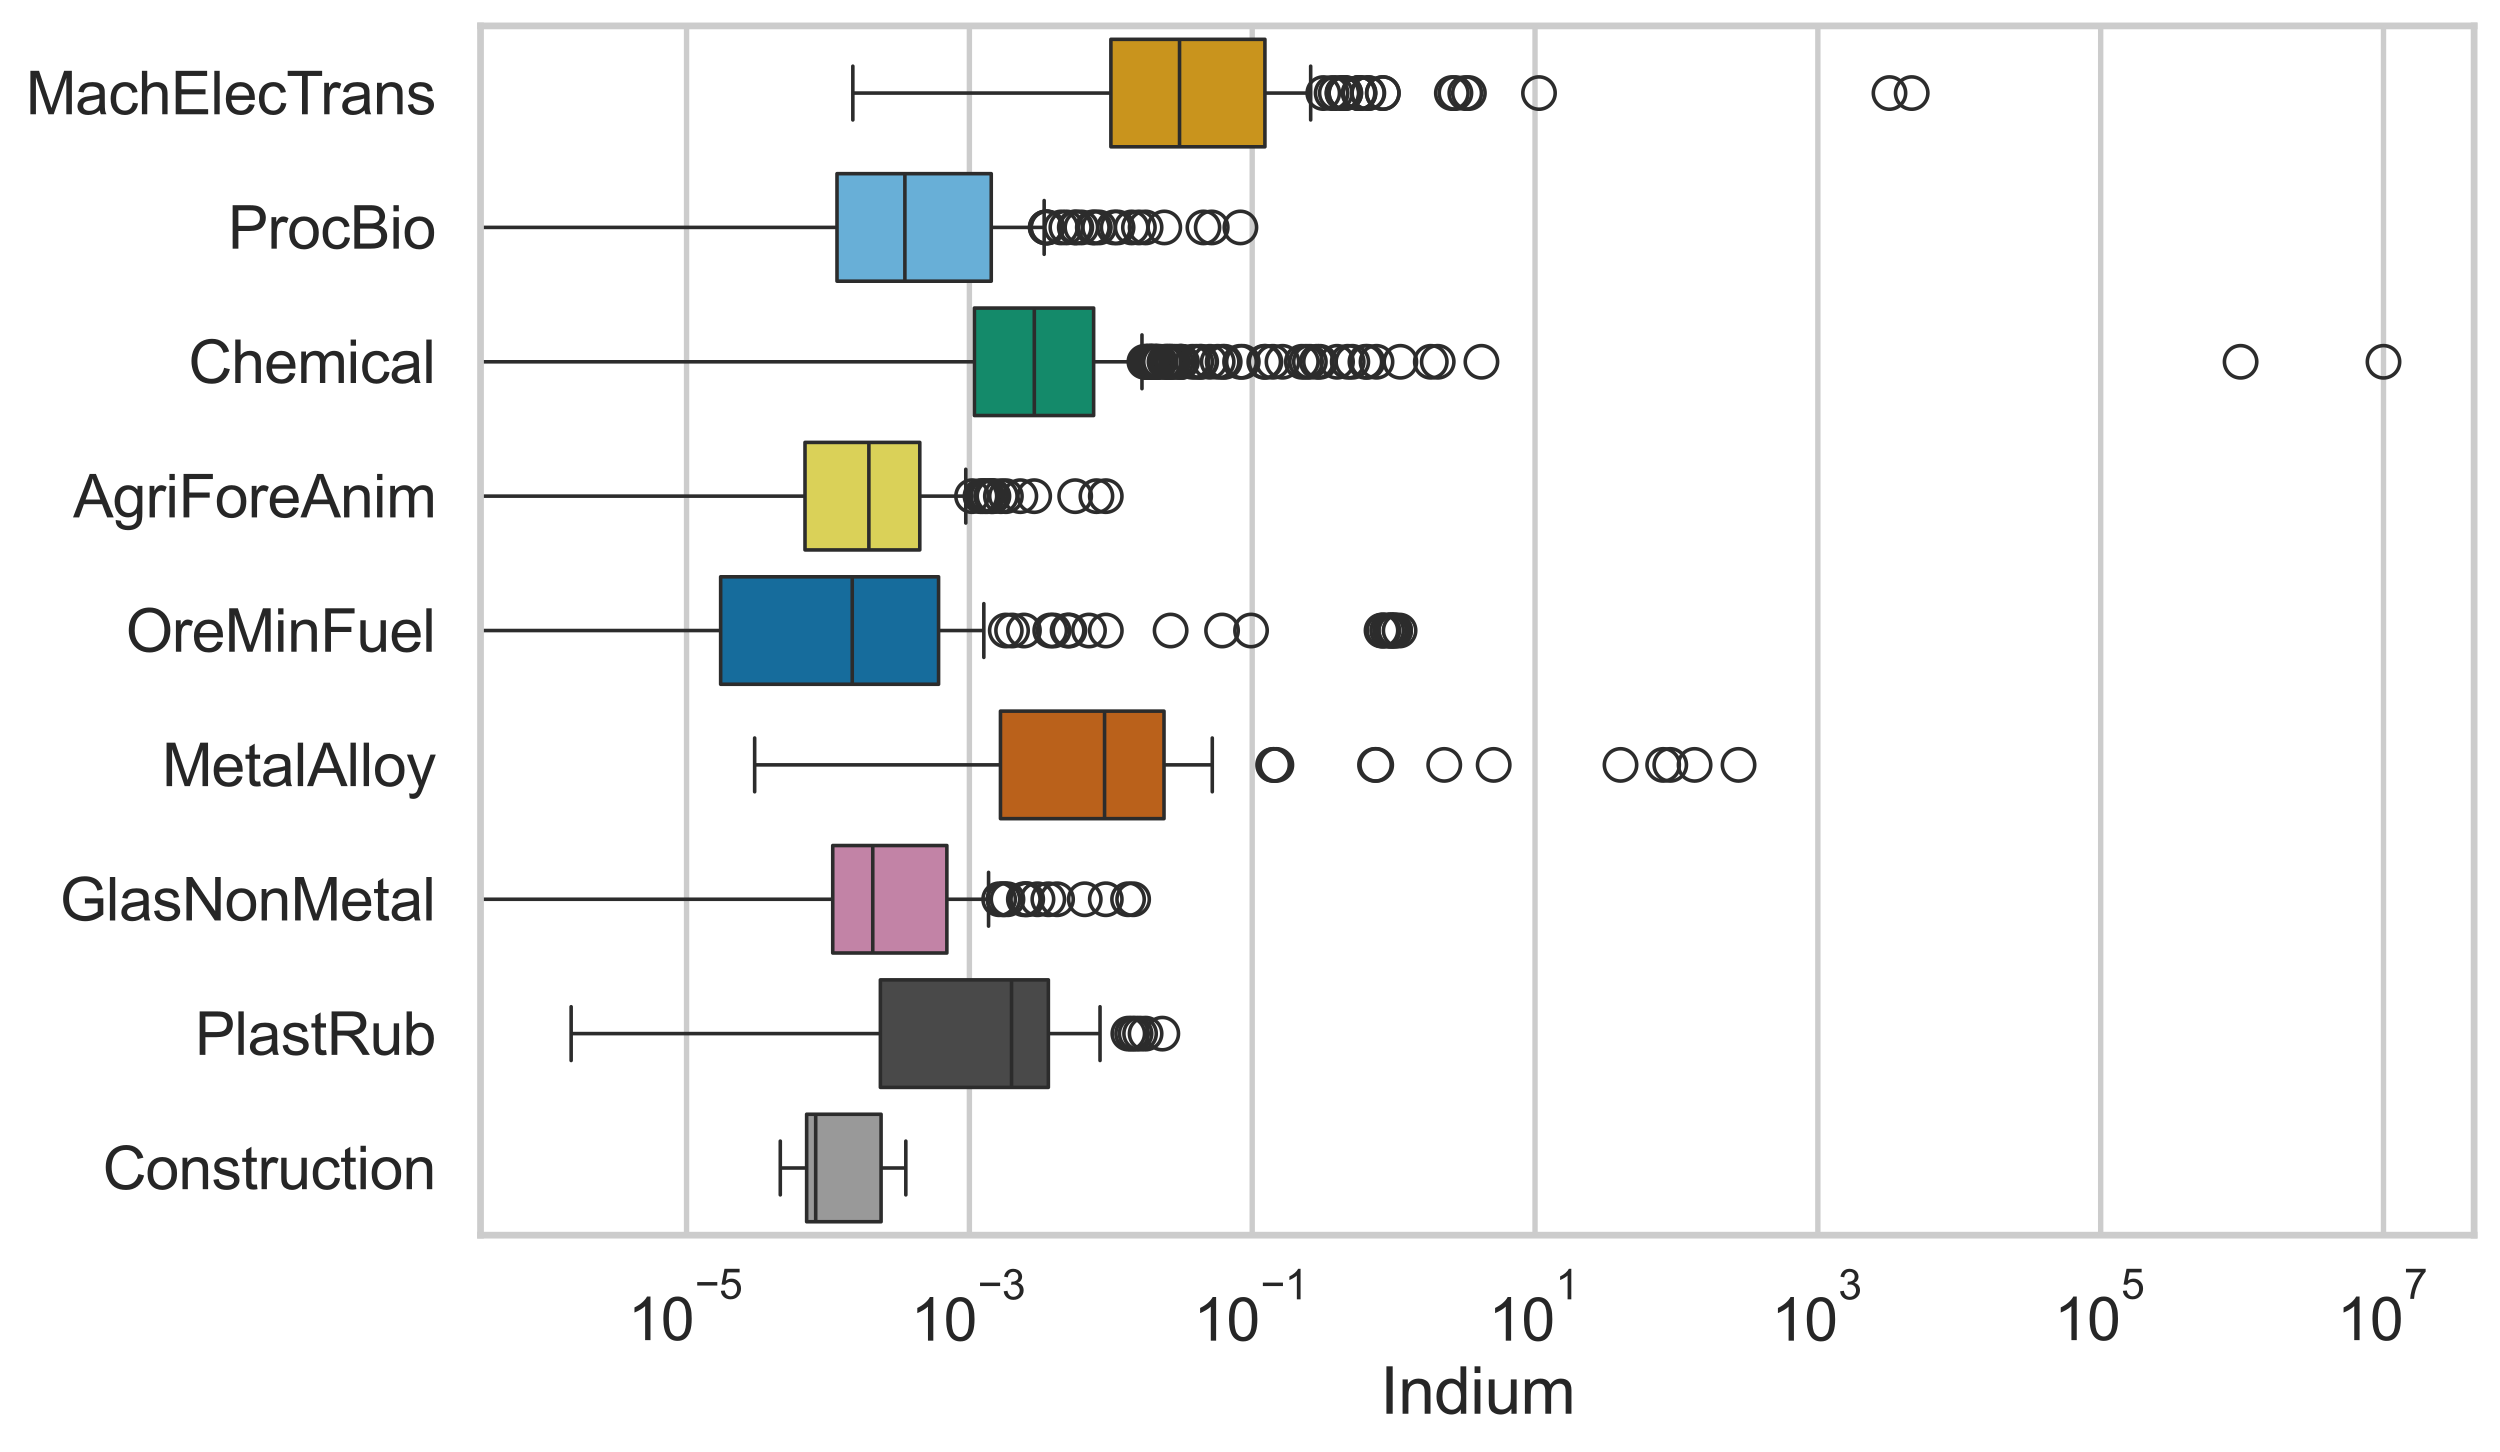<?xml version="1.0" encoding="utf-8" standalone="no"?>
<!DOCTYPE svg PUBLIC "-//W3C//DTD SVG 1.1//EN"
  "http://www.w3.org/Graphics/SVG/1.1/DTD/svg11.dtd">
<svg xmlns:xlink="http://www.w3.org/1999/xlink" width="695.577pt" height="404.121pt" viewBox="0 0 695.577 404.121" xmlns="http://www.w3.org/2000/svg" version="1.1">
 <defs>
  <style type="text/css">*{stroke-linejoin: round; stroke-linecap: butt}</style>
 </defs>
 <g id="figure_1">
  <g id="patch_1">
   <path d="M 0 404.121 
L 695.577 404.121 
L 695.577 0 
L 0 0 
z
" style="fill: #ffffff"/>
  </g>
  <g id="axes_1">
   <g id="patch_2">
    <path d="M 133.697 343.665 
L 688.377 343.665 
L 688.377 7.2 
L 133.697 7.2 
z
" style="fill: #ffffff"/>
   </g>
   <g id="matplotlib.axis_1">
    <g id="xtick_1">
     <g id="line2d_1">
      <path d="M 191.024 343.665 
L 191.024 7.2 
" clip-path="url(#pabeec4b2a8)" style="fill: none; stroke: #cccccc; stroke-width: 1.5; stroke-linecap: round"/>
     </g>
     <g id="text_1">
      <!-- $\mathdefault{10^{-5}}$ -->
      <g style="fill: #262626" transform="translate(174.689 373.015) scale(0.165 -0.165)">
       <defs>
        <path id="ArialMT-31" d="M 2384 0 
L 1822 0 
L 1822 3584 
Q 1619 3391 1289 3197 
Q 959 3003 697 2906 
L 697 3450 
Q 1169 3672 1522 3987 
Q 1875 4303 2022 4600 
L 2384 4600 
L 2384 0 
z
" transform="scale(0.016)"/>
        <path id="ArialMT-30" d="M 266 2259 
Q 266 3072 433 3567 
Q 600 4063 929 4331 
Q 1259 4600 1759 4600 
Q 2128 4600 2406 4451 
Q 2684 4303 2865 4023 
Q 3047 3744 3150 3342 
Q 3253 2941 3253 2259 
Q 3253 1453 3087 958 
Q 2922 463 2592 192 
Q 2263 -78 1759 -78 
Q 1097 -78 719 397 
Q 266 969 266 2259 
z
M 844 2259 
Q 844 1131 1108 757 
Q 1372 384 1759 384 
Q 2147 384 2411 759 
Q 2675 1134 2675 2259 
Q 2675 3391 2411 3762 
Q 2147 4134 1753 4134 
Q 1366 4134 1134 3806 
Q 844 3388 844 2259 
z
" transform="scale(0.016)"/>
        <path id="ArialMT-2212" d="M 3381 1997 
L 356 1997 
L 356 2522 
L 3381 2522 
L 3381 1997 
z
" transform="scale(0.016)"/>
        <path id="ArialMT-35" d="M 266 1200 
L 856 1250 
Q 922 819 1161 601 
Q 1400 384 1738 384 
Q 2144 384 2425 690 
Q 2706 997 2706 1503 
Q 2706 1984 2436 2262 
Q 2166 2541 1728 2541 
Q 1456 2541 1237 2417 
Q 1019 2294 894 2097 
L 366 2166 
L 809 4519 
L 3088 4519 
L 3088 3981 
L 1259 3981 
L 1013 2750 
Q 1425 3038 1878 3038 
Q 2478 3038 2890 2622 
Q 3303 2206 3303 1553 
Q 3303 931 2941 478 
Q 2500 -78 1738 -78 
Q 1113 -78 717 272 
Q 322 622 266 1200 
z
" transform="scale(0.016)"/>
       </defs>
       <use xlink:href="#ArialMT-31" transform="translate(0 0.88)"/>
       <use xlink:href="#ArialMT-30" transform="translate(55.615 0.88)"/>
       <use xlink:href="#ArialMT-2212" transform="translate(112.973 70.573) scale(0.7)"/>
       <use xlink:href="#ArialMT-35" transform="translate(153.852 70.573) scale(0.7)"/>
      </g>
     </g>
    </g>
    <g id="xtick_2">
     <g id="line2d_2">
      <path d="M 269.714 343.665 
L 269.714 7.2 
" clip-path="url(#pabeec4b2a8)" style="fill: none; stroke: #cccccc; stroke-width: 1.5; stroke-linecap: round"/>
     </g>
     <g id="text_2">
      <!-- $\mathdefault{10^{-3}}$ -->
      <g style="fill: #262626" transform="translate(253.379 373.18) scale(0.165 -0.165)">
       <defs>
        <path id="ArialMT-33" d="M 269 1209 
L 831 1284 
Q 928 806 1161 595 
Q 1394 384 1728 384 
Q 2125 384 2398 659 
Q 2672 934 2672 1341 
Q 2672 1728 2419 1979 
Q 2166 2231 1775 2231 
Q 1616 2231 1378 2169 
L 1441 2663 
Q 1497 2656 1531 2656 
Q 1891 2656 2178 2843 
Q 2466 3031 2466 3422 
Q 2466 3731 2256 3934 
Q 2047 4138 1716 4138 
Q 1388 4138 1169 3931 
Q 950 3725 888 3313 
L 325 3413 
Q 428 3978 793 4289 
Q 1159 4600 1703 4600 
Q 2078 4600 2393 4439 
Q 2709 4278 2876 4000 
Q 3044 3722 3044 3409 
Q 3044 3113 2884 2869 
Q 2725 2625 2413 2481 
Q 2819 2388 3044 2092 
Q 3269 1797 3269 1353 
Q 3269 753 2831 336 
Q 2394 -81 1725 -81 
Q 1122 -81 723 278 
Q 325 638 269 1209 
z
" transform="scale(0.016)"/>
       </defs>
       <use xlink:href="#ArialMT-31" transform="translate(0 0.994)"/>
       <use xlink:href="#ArialMT-30" transform="translate(55.615 0.994)"/>
       <use xlink:href="#ArialMT-2212" transform="translate(112.973 70.688) scale(0.7)"/>
       <use xlink:href="#ArialMT-33" transform="translate(153.852 70.688) scale(0.7)"/>
      </g>
     </g>
    </g>
    <g id="xtick_3">
     <g id="line2d_3">
      <path d="M 348.404 343.665 
L 348.404 7.2 
" clip-path="url(#pabeec4b2a8)" style="fill: none; stroke: #cccccc; stroke-width: 1.5; stroke-linecap: round"/>
     </g>
     <g id="text_3">
      <!-- $\mathdefault{10^{-1}}$ -->
      <g style="fill: #262626" transform="translate(332.069 373.18) scale(0.165 -0.165)">
       <use xlink:href="#ArialMT-31" transform="translate(0 0.994)"/>
       <use xlink:href="#ArialMT-30" transform="translate(55.615 0.994)"/>
       <use xlink:href="#ArialMT-2212" transform="translate(112.973 70.688) scale(0.7)"/>
       <use xlink:href="#ArialMT-31" transform="translate(153.852 70.688) scale(0.7)"/>
      </g>
     </g>
    </g>
    <g id="xtick_4">
     <g id="line2d_4">
      <path d="M 427.094 343.665 
L 427.094 7.2 
" clip-path="url(#pabeec4b2a8)" style="fill: none; stroke: #cccccc; stroke-width: 1.5; stroke-linecap: round"/>
     </g>
     <g id="text_4">
      <!-- $\mathdefault{10^{1}}$ -->
      <g style="fill: #262626" transform="translate(414.142 373.18) scale(0.165 -0.165)">
       <use xlink:href="#ArialMT-31" transform="translate(0 0.994)"/>
       <use xlink:href="#ArialMT-30" transform="translate(55.615 0.994)"/>
       <use xlink:href="#ArialMT-31" transform="translate(112.973 70.688) scale(0.7)"/>
      </g>
     </g>
    </g>
    <g id="xtick_5">
     <g id="line2d_5">
      <path d="M 505.784 343.665 
L 505.784 7.2 
" clip-path="url(#pabeec4b2a8)" style="fill: none; stroke: #cccccc; stroke-width: 1.5; stroke-linecap: round"/>
     </g>
     <g id="text_5">
      <!-- $\mathdefault{10^{3}}$ -->
      <g style="fill: #262626" transform="translate(492.832 373.18) scale(0.165 -0.165)">
       <use xlink:href="#ArialMT-31" transform="translate(0 0.994)"/>
       <use xlink:href="#ArialMT-30" transform="translate(55.615 0.994)"/>
       <use xlink:href="#ArialMT-33" transform="translate(112.973 70.688) scale(0.7)"/>
      </g>
     </g>
    </g>
    <g id="xtick_6">
     <g id="line2d_6">
      <path d="M 584.474 343.665 
L 584.474 7.2 
" clip-path="url(#pabeec4b2a8)" style="fill: none; stroke: #cccccc; stroke-width: 1.5; stroke-linecap: round"/>
     </g>
     <g id="text_6">
      <!-- $\mathdefault{10^{5}}$ -->
      <g style="fill: #262626" transform="translate(571.522 373.015) scale(0.165 -0.165)">
       <use xlink:href="#ArialMT-31" transform="translate(0 0.88)"/>
       <use xlink:href="#ArialMT-30" transform="translate(55.615 0.88)"/>
       <use xlink:href="#ArialMT-35" transform="translate(112.973 70.573) scale(0.7)"/>
      </g>
     </g>
    </g>
    <g id="xtick_7">
     <g id="line2d_7">
      <path d="M 663.164 343.665 
L 663.164 7.2 
" clip-path="url(#pabeec4b2a8)" style="fill: none; stroke: #cccccc; stroke-width: 1.5; stroke-linecap: round"/>
     </g>
     <g id="text_7">
      <!-- $\mathdefault{10^{7}}$ -->
      <g style="fill: #262626" transform="translate(650.212 373.015) scale(0.165 -0.165)">
       <defs>
        <path id="ArialMT-37" d="M 303 3981 
L 303 4522 
L 3269 4522 
L 3269 4084 
Q 2831 3619 2401 2847 
Q 1972 2075 1738 1259 
Q 1569 684 1522 0 
L 944 0 
Q 953 541 1156 1306 
Q 1359 2072 1739 2783 
Q 2119 3494 2547 3981 
L 303 3981 
z
" transform="scale(0.016)"/>
       </defs>
       <use xlink:href="#ArialMT-31" transform="translate(0 0.847)"/>
       <use xlink:href="#ArialMT-30" transform="translate(55.615 0.847)"/>
       <use xlink:href="#ArialMT-37" transform="translate(112.973 70.541) scale(0.7)"/>
      </g>
     </g>
    </g>
    <g id="text_8">
     <!-- Indium -->
     <g style="fill: #262626" transform="translate(384.026 393.344) scale(0.18 -0.18)">
      <defs>
       <path id="ArialMT-49" d="M 597 0 
L 597 4581 
L 1203 4581 
L 1203 0 
L 597 0 
z
" transform="scale(0.016)"/>
       <path id="ArialMT-6e" d="M 422 0 
L 422 3319 
L 928 3319 
L 928 2847 
Q 1294 3394 1984 3394 
Q 2284 3394 2536 3286 
Q 2788 3178 2913 3003 
Q 3038 2828 3088 2588 
Q 3119 2431 3119 2041 
L 3119 0 
L 2556 0 
L 2556 2019 
Q 2556 2363 2490 2533 
Q 2425 2703 2258 2804 
Q 2091 2906 1866 2906 
Q 1506 2906 1245 2678 
Q 984 2450 984 1813 
L 984 0 
L 422 0 
z
" transform="scale(0.016)"/>
       <path id="ArialMT-64" d="M 2575 0 
L 2575 419 
Q 2259 -75 1647 -75 
Q 1250 -75 917 144 
Q 584 363 401 755 
Q 219 1147 219 1656 
Q 219 2153 384 2558 
Q 550 2963 881 3178 
Q 1213 3394 1622 3394 
Q 1922 3394 2156 3267 
Q 2391 3141 2538 2938 
L 2538 4581 
L 3097 4581 
L 3097 0 
L 2575 0 
z
M 797 1656 
Q 797 1019 1065 703 
Q 1334 388 1700 388 
Q 2069 388 2326 689 
Q 2584 991 2584 1609 
Q 2584 2291 2321 2609 
Q 2059 2928 1675 2928 
Q 1300 2928 1048 2622 
Q 797 2316 797 1656 
z
" transform="scale(0.016)"/>
       <path id="ArialMT-69" d="M 425 3934 
L 425 4581 
L 988 4581 
L 988 3934 
L 425 3934 
z
M 425 0 
L 425 3319 
L 988 3319 
L 988 0 
L 425 0 
z
" transform="scale(0.016)"/>
       <path id="ArialMT-75" d="M 2597 0 
L 2597 488 
Q 2209 -75 1544 -75 
Q 1250 -75 995 37 
Q 741 150 617 320 
Q 494 491 444 738 
Q 409 903 409 1263 
L 409 3319 
L 972 3319 
L 972 1478 
Q 972 1038 1006 884 
Q 1059 663 1231 536 
Q 1403 409 1656 409 
Q 1909 409 2131 539 
Q 2353 669 2445 892 
Q 2538 1116 2538 1541 
L 2538 3319 
L 3100 3319 
L 3100 0 
L 2597 0 
z
" transform="scale(0.016)"/>
       <path id="ArialMT-6d" d="M 422 0 
L 422 3319 
L 925 3319 
L 925 2853 
Q 1081 3097 1340 3245 
Q 1600 3394 1931 3394 
Q 2300 3394 2536 3241 
Q 2772 3088 2869 2813 
Q 3263 3394 3894 3394 
Q 4388 3394 4653 3120 
Q 4919 2847 4919 2278 
L 4919 0 
L 4359 0 
L 4359 2091 
Q 4359 2428 4304 2576 
Q 4250 2725 4106 2815 
Q 3963 2906 3769 2906 
Q 3419 2906 3187 2673 
Q 2956 2441 2956 1928 
L 2956 0 
L 2394 0 
L 2394 2156 
Q 2394 2531 2256 2718 
Q 2119 2906 1806 2906 
Q 1569 2906 1367 2781 
Q 1166 2656 1075 2415 
Q 984 2175 984 1722 
L 984 0 
L 422 0 
z
" transform="scale(0.016)"/>
      </defs>
      <use xlink:href="#ArialMT-49"/>
      <use xlink:href="#ArialMT-6e" transform="translate(27.783 0)"/>
      <use xlink:href="#ArialMT-64" transform="translate(83.398 0)"/>
      <use xlink:href="#ArialMT-69" transform="translate(139.014 0)"/>
      <use xlink:href="#ArialMT-75" transform="translate(161.23 0)"/>
      <use xlink:href="#ArialMT-6d" transform="translate(216.846 0)"/>
     </g>
    </g>
   </g>
   <g id="matplotlib.axis_2">
    <g id="ytick_1">
     <g id="text_9">
      <!-- MachElecTrans -->
      <g style="fill: #262626" transform="translate(7.2 31.798) scale(0.165 -0.165)">
       <defs>
        <path id="ArialMT-4d" d="M 475 0 
L 475 4581 
L 1388 4581 
L 2472 1338 
Q 2622 884 2691 659 
Q 2769 909 2934 1394 
L 4031 4581 
L 4847 4581 
L 4847 0 
L 4263 0 
L 4263 3834 
L 2931 0 
L 2384 0 
L 1059 3900 
L 1059 0 
L 475 0 
z
" transform="scale(0.016)"/>
        <path id="ArialMT-61" d="M 2588 409 
Q 2275 144 1986 34 
Q 1697 -75 1366 -75 
Q 819 -75 525 192 
Q 231 459 231 875 
Q 231 1119 342 1320 
Q 453 1522 633 1644 
Q 813 1766 1038 1828 
Q 1203 1872 1538 1913 
Q 2219 1994 2541 2106 
Q 2544 2222 2544 2253 
Q 2544 2597 2384 2738 
Q 2169 2928 1744 2928 
Q 1347 2928 1158 2789 
Q 969 2650 878 2297 
L 328 2372 
Q 403 2725 575 2942 
Q 747 3159 1072 3276 
Q 1397 3394 1825 3394 
Q 2250 3394 2515 3294 
Q 2781 3194 2906 3042 
Q 3031 2891 3081 2659 
Q 3109 2516 3109 2141 
L 3109 1391 
Q 3109 606 3145 398 
Q 3181 191 3288 0 
L 2700 0 
Q 2613 175 2588 409 
z
M 2541 1666 
Q 2234 1541 1622 1453 
Q 1275 1403 1131 1340 
Q 988 1278 909 1158 
Q 831 1038 831 891 
Q 831 666 1001 516 
Q 1172 366 1500 366 
Q 1825 366 2078 508 
Q 2331 650 2450 897 
Q 2541 1088 2541 1459 
L 2541 1666 
z
" transform="scale(0.016)"/>
        <path id="ArialMT-63" d="M 2588 1216 
L 3141 1144 
Q 3050 572 2676 248 
Q 2303 -75 1759 -75 
Q 1078 -75 664 370 
Q 250 816 250 1647 
Q 250 2184 428 2587 
Q 606 2991 970 3192 
Q 1334 3394 1763 3394 
Q 2303 3394 2647 3120 
Q 2991 2847 3088 2344 
L 2541 2259 
Q 2463 2594 2264 2762 
Q 2066 2931 1784 2931 
Q 1359 2931 1093 2626 
Q 828 2322 828 1663 
Q 828 994 1084 691 
Q 1341 388 1753 388 
Q 2084 388 2306 591 
Q 2528 794 2588 1216 
z
" transform="scale(0.016)"/>
        <path id="ArialMT-68" d="M 422 0 
L 422 4581 
L 984 4581 
L 984 2938 
Q 1378 3394 1978 3394 
Q 2347 3394 2619 3248 
Q 2891 3103 3008 2847 
Q 3125 2591 3125 2103 
L 3125 0 
L 2563 0 
L 2563 2103 
Q 2563 2525 2380 2717 
Q 2197 2909 1863 2909 
Q 1613 2909 1392 2779 
Q 1172 2650 1078 2428 
Q 984 2206 984 1816 
L 984 0 
L 422 0 
z
" transform="scale(0.016)"/>
        <path id="ArialMT-45" d="M 506 0 
L 506 4581 
L 3819 4581 
L 3819 4041 
L 1113 4041 
L 1113 2638 
L 3647 2638 
L 3647 2100 
L 1113 2100 
L 1113 541 
L 3925 541 
L 3925 0 
L 506 0 
z
" transform="scale(0.016)"/>
        <path id="ArialMT-6c" d="M 409 0 
L 409 4581 
L 972 4581 
L 972 0 
L 409 0 
z
" transform="scale(0.016)"/>
        <path id="ArialMT-65" d="M 2694 1069 
L 3275 997 
Q 3138 488 2766 206 
Q 2394 -75 1816 -75 
Q 1088 -75 661 373 
Q 234 822 234 1631 
Q 234 2469 665 2931 
Q 1097 3394 1784 3394 
Q 2450 3394 2872 2941 
Q 3294 2488 3294 1666 
Q 3294 1616 3291 1516 
L 816 1516 
Q 847 969 1125 678 
Q 1403 388 1819 388 
Q 2128 388 2347 550 
Q 2566 713 2694 1069 
z
M 847 1978 
L 2700 1978 
Q 2663 2397 2488 2606 
Q 2219 2931 1791 2931 
Q 1403 2931 1139 2672 
Q 875 2413 847 1978 
z
" transform="scale(0.016)"/>
        <path id="ArialMT-54" d="M 1659 0 
L 1659 4041 
L 150 4041 
L 150 4581 
L 3781 4581 
L 3781 4041 
L 2266 4041 
L 2266 0 
L 1659 0 
z
" transform="scale(0.016)"/>
        <path id="ArialMT-72" d="M 416 0 
L 416 3319 
L 922 3319 
L 922 2816 
Q 1116 3169 1280 3281 
Q 1444 3394 1641 3394 
Q 1925 3394 2219 3213 
L 2025 2691 
Q 1819 2813 1613 2813 
Q 1428 2813 1281 2702 
Q 1134 2591 1072 2394 
Q 978 2094 978 1738 
L 978 0 
L 416 0 
z
" transform="scale(0.016)"/>
        <path id="ArialMT-73" d="M 197 991 
L 753 1078 
Q 800 744 1014 566 
Q 1228 388 1613 388 
Q 2000 388 2187 545 
Q 2375 703 2375 916 
Q 2375 1106 2209 1216 
Q 2094 1291 1634 1406 
Q 1016 1563 777 1677 
Q 538 1791 414 1992 
Q 291 2194 291 2438 
Q 291 2659 392 2848 
Q 494 3038 669 3163 
Q 800 3259 1026 3326 
Q 1253 3394 1513 3394 
Q 1903 3394 2198 3281 
Q 2494 3169 2634 2976 
Q 2775 2784 2828 2463 
L 2278 2388 
Q 2241 2644 2061 2787 
Q 1881 2931 1553 2931 
Q 1166 2931 1000 2803 
Q 834 2675 834 2503 
Q 834 2394 903 2306 
Q 972 2216 1119 2156 
Q 1203 2125 1616 2013 
Q 2213 1853 2448 1751 
Q 2684 1650 2818 1456 
Q 2953 1263 2953 975 
Q 2953 694 2789 445 
Q 2625 197 2315 61 
Q 2006 -75 1616 -75 
Q 969 -75 630 194 
Q 291 463 197 991 
z
" transform="scale(0.016)"/>
       </defs>
       <use xlink:href="#ArialMT-4d"/>
       <use xlink:href="#ArialMT-61" transform="translate(83.301 0)"/>
       <use xlink:href="#ArialMT-63" transform="translate(138.916 0)"/>
       <use xlink:href="#ArialMT-68" transform="translate(188.916 0)"/>
       <use xlink:href="#ArialMT-45" transform="translate(244.531 0)"/>
       <use xlink:href="#ArialMT-6c" transform="translate(311.23 0)"/>
       <use xlink:href="#ArialMT-65" transform="translate(333.447 0)"/>
       <use xlink:href="#ArialMT-63" transform="translate(389.062 0)"/>
       <use xlink:href="#ArialMT-54" transform="translate(439.062 0)"/>
       <use xlink:href="#ArialMT-72" transform="translate(496.396 0)"/>
       <use xlink:href="#ArialMT-61" transform="translate(529.697 0)"/>
       <use xlink:href="#ArialMT-6e" transform="translate(585.312 0)"/>
       <use xlink:href="#ArialMT-73" transform="translate(640.928 0)"/>
      </g>
     </g>
    </g>
    <g id="ytick_2">
     <g id="text_10">
      <!-- ProcBio -->
      <g style="fill: #262626" transform="translate(63.424 69.183) scale(0.165 -0.165)">
       <defs>
        <path id="ArialMT-50" d="M 494 0 
L 494 4581 
L 2222 4581 
Q 2678 4581 2919 4538 
Q 3256 4481 3484 4323 
Q 3713 4166 3852 3881 
Q 3991 3597 3991 3256 
Q 3991 2672 3619 2267 
Q 3247 1863 2275 1863 
L 1100 1863 
L 1100 0 
L 494 0 
z
M 1100 2403 
L 2284 2403 
Q 2872 2403 3119 2622 
Q 3366 2841 3366 3238 
Q 3366 3525 3220 3729 
Q 3075 3934 2838 4000 
Q 2684 4041 2272 4041 
L 1100 4041 
L 1100 2403 
z
" transform="scale(0.016)"/>
        <path id="ArialMT-6f" d="M 213 1659 
Q 213 2581 725 3025 
Q 1153 3394 1769 3394 
Q 2453 3394 2887 2945 
Q 3322 2497 3322 1706 
Q 3322 1066 3130 698 
Q 2938 331 2570 128 
Q 2203 -75 1769 -75 
Q 1072 -75 642 372 
Q 213 819 213 1659 
z
M 791 1659 
Q 791 1022 1069 705 
Q 1347 388 1769 388 
Q 2188 388 2466 706 
Q 2744 1025 2744 1678 
Q 2744 2294 2464 2611 
Q 2184 2928 1769 2928 
Q 1347 2928 1069 2612 
Q 791 2297 791 1659 
z
" transform="scale(0.016)"/>
        <path id="ArialMT-42" d="M 469 0 
L 469 4581 
L 2188 4581 
Q 2713 4581 3030 4442 
Q 3347 4303 3526 4014 
Q 3706 3725 3706 3409 
Q 3706 3116 3547 2856 
Q 3388 2597 3066 2438 
Q 3481 2316 3704 2022 
Q 3928 1728 3928 1328 
Q 3928 1006 3792 729 
Q 3656 453 3456 303 
Q 3256 153 2954 76 
Q 2653 0 2216 0 
L 469 0 
z
M 1075 2656 
L 2066 2656 
Q 2469 2656 2644 2709 
Q 2875 2778 2992 2937 
Q 3109 3097 3109 3338 
Q 3109 3566 3000 3739 
Q 2891 3913 2687 3977 
Q 2484 4041 1991 4041 
L 1075 4041 
L 1075 2656 
z
M 1075 541 
L 2216 541 
Q 2509 541 2628 563 
Q 2838 600 2978 687 
Q 3119 775 3209 942 
Q 3300 1109 3300 1328 
Q 3300 1584 3169 1773 
Q 3038 1963 2805 2039 
Q 2572 2116 2134 2116 
L 1075 2116 
L 1075 541 
z
" transform="scale(0.016)"/>
       </defs>
       <use xlink:href="#ArialMT-50"/>
       <use xlink:href="#ArialMT-72" transform="translate(66.699 0)"/>
       <use xlink:href="#ArialMT-6f" transform="translate(100 0)"/>
       <use xlink:href="#ArialMT-63" transform="translate(155.615 0)"/>
       <use xlink:href="#ArialMT-42" transform="translate(205.615 0)"/>
       <use xlink:href="#ArialMT-69" transform="translate(272.314 0)"/>
       <use xlink:href="#ArialMT-6f" transform="translate(294.531 0)"/>
      </g>
     </g>
    </g>
    <g id="ytick_3">
     <g id="text_11">
      <!-- Chemical -->
      <g style="fill: #262626" transform="translate(52.428 106.568) scale(0.165 -0.165)">
       <defs>
        <path id="ArialMT-43" d="M 3763 1606 
L 4369 1453 
Q 4178 706 3683 314 
Q 3188 -78 2472 -78 
Q 1731 -78 1267 223 
Q 803 525 561 1097 
Q 319 1669 319 2325 
Q 319 3041 592 3573 
Q 866 4106 1370 4382 
Q 1875 4659 2481 4659 
Q 3169 4659 3637 4309 
Q 4106 3959 4291 3325 
L 3694 3184 
Q 3534 3684 3231 3912 
Q 2928 4141 2469 4141 
Q 1941 4141 1586 3887 
Q 1231 3634 1087 3207 
Q 944 2781 944 2328 
Q 944 1744 1114 1308 
Q 1284 872 1643 656 
Q 2003 441 2422 441 
Q 2931 441 3284 734 
Q 3638 1028 3763 1606 
z
" transform="scale(0.016)"/>
       </defs>
       <use xlink:href="#ArialMT-43"/>
       <use xlink:href="#ArialMT-68" transform="translate(72.217 0)"/>
       <use xlink:href="#ArialMT-65" transform="translate(127.832 0)"/>
       <use xlink:href="#ArialMT-6d" transform="translate(183.447 0)"/>
       <use xlink:href="#ArialMT-69" transform="translate(266.748 0)"/>
       <use xlink:href="#ArialMT-63" transform="translate(288.965 0)"/>
       <use xlink:href="#ArialMT-61" transform="translate(338.965 0)"/>
       <use xlink:href="#ArialMT-6c" transform="translate(394.58 0)"/>
      </g>
     </g>
    </g>
    <g id="ytick_4">
     <g id="text_12">
      <!-- AgriForeAnim -->
      <g style="fill: #262626" transform="translate(20.341 143.953) scale(0.165 -0.165)">
       <defs>
        <path id="ArialMT-41" d="M -9 0 
L 1750 4581 
L 2403 4581 
L 4278 0 
L 3588 0 
L 3053 1388 
L 1138 1388 
L 634 0 
L -9 0 
z
M 1313 1881 
L 2866 1881 
L 2388 3150 
Q 2169 3728 2063 4100 
Q 1975 3659 1816 3225 
L 1313 1881 
z
" transform="scale(0.016)"/>
        <path id="ArialMT-67" d="M 319 -275 
L 866 -356 
Q 900 -609 1056 -725 
Q 1266 -881 1628 -881 
Q 2019 -881 2231 -725 
Q 2444 -569 2519 -288 
Q 2563 -116 2559 434 
Q 2191 0 1641 0 
Q 956 0 581 494 
Q 206 988 206 1678 
Q 206 2153 378 2554 
Q 550 2956 876 3175 
Q 1203 3394 1644 3394 
Q 2231 3394 2613 2919 
L 2613 3319 
L 3131 3319 
L 3131 450 
Q 3131 -325 2973 -648 
Q 2816 -972 2473 -1159 
Q 2131 -1347 1631 -1347 
Q 1038 -1347 672 -1080 
Q 306 -813 319 -275 
z
M 784 1719 
Q 784 1066 1043 766 
Q 1303 466 1694 466 
Q 2081 466 2343 764 
Q 2606 1063 2606 1700 
Q 2606 2309 2336 2618 
Q 2066 2928 1684 2928 
Q 1309 2928 1046 2623 
Q 784 2319 784 1719 
z
" transform="scale(0.016)"/>
        <path id="ArialMT-46" d="M 525 0 
L 525 4581 
L 3616 4581 
L 3616 4041 
L 1131 4041 
L 1131 2622 
L 3281 2622 
L 3281 2081 
L 1131 2081 
L 1131 0 
L 525 0 
z
" transform="scale(0.016)"/>
       </defs>
       <use xlink:href="#ArialMT-41"/>
       <use xlink:href="#ArialMT-67" transform="translate(66.699 0)"/>
       <use xlink:href="#ArialMT-72" transform="translate(122.314 0)"/>
       <use xlink:href="#ArialMT-69" transform="translate(155.615 0)"/>
       <use xlink:href="#ArialMT-46" transform="translate(177.832 0)"/>
       <use xlink:href="#ArialMT-6f" transform="translate(238.916 0)"/>
       <use xlink:href="#ArialMT-72" transform="translate(294.531 0)"/>
       <use xlink:href="#ArialMT-65" transform="translate(327.832 0)"/>
       <use xlink:href="#ArialMT-41" transform="translate(383.447 0)"/>
       <use xlink:href="#ArialMT-6e" transform="translate(450.146 0)"/>
       <use xlink:href="#ArialMT-69" transform="translate(505.762 0)"/>
       <use xlink:href="#ArialMT-6d" transform="translate(527.979 0)"/>
      </g>
     </g>
    </g>
    <g id="ytick_5">
     <g id="text_13">
      <!-- OreMinFuel -->
      <g style="fill: #262626" transform="translate(35.013 181.337) scale(0.165 -0.165)">
       <defs>
        <path id="ArialMT-4f" d="M 309 2231 
Q 309 3372 921 4017 
Q 1534 4663 2503 4663 
Q 3138 4663 3647 4359 
Q 4156 4056 4423 3514 
Q 4691 2972 4691 2284 
Q 4691 1588 4409 1038 
Q 4128 488 3612 205 
Q 3097 -78 2500 -78 
Q 1853 -78 1343 234 
Q 834 547 571 1087 
Q 309 1628 309 2231 
z
M 934 2222 
Q 934 1394 1379 917 
Q 1825 441 2497 441 
Q 3181 441 3623 922 
Q 4066 1403 4066 2288 
Q 4066 2847 3877 3264 
Q 3688 3681 3323 3911 
Q 2959 4141 2506 4141 
Q 1863 4141 1398 3698 
Q 934 3256 934 2222 
z
" transform="scale(0.016)"/>
       </defs>
       <use xlink:href="#ArialMT-4f"/>
       <use xlink:href="#ArialMT-72" transform="translate(77.783 0)"/>
       <use xlink:href="#ArialMT-65" transform="translate(111.084 0)"/>
       <use xlink:href="#ArialMT-4d" transform="translate(166.699 0)"/>
       <use xlink:href="#ArialMT-69" transform="translate(250 0)"/>
       <use xlink:href="#ArialMT-6e" transform="translate(272.217 0)"/>
       <use xlink:href="#ArialMT-46" transform="translate(327.832 0)"/>
       <use xlink:href="#ArialMT-75" transform="translate(388.916 0)"/>
       <use xlink:href="#ArialMT-65" transform="translate(444.531 0)"/>
       <use xlink:href="#ArialMT-6c" transform="translate(500.146 0)"/>
      </g>
     </g>
    </g>
    <g id="ytick_6">
     <g id="text_14">
      <!-- MetalAlloy -->
      <g style="fill: #262626" transform="translate(45.088 218.722) scale(0.165 -0.165)">
       <defs>
        <path id="ArialMT-74" d="M 1650 503 
L 1731 6 
Q 1494 -44 1306 -44 
Q 1000 -44 831 53 
Q 663 150 594 308 
Q 525 466 525 972 
L 525 2881 
L 113 2881 
L 113 3319 
L 525 3319 
L 525 4141 
L 1084 4478 
L 1084 3319 
L 1650 3319 
L 1650 2881 
L 1084 2881 
L 1084 941 
Q 1084 700 1114 631 
Q 1144 563 1211 522 
Q 1278 481 1403 481 
Q 1497 481 1650 503 
z
" transform="scale(0.016)"/>
        <path id="ArialMT-79" d="M 397 -1278 
L 334 -750 
Q 519 -800 656 -800 
Q 844 -800 956 -737 
Q 1069 -675 1141 -563 
Q 1194 -478 1313 -144 
Q 1328 -97 1363 -6 
L 103 3319 
L 709 3319 
L 1400 1397 
Q 1534 1031 1641 628 
Q 1738 1016 1872 1384 
L 2581 3319 
L 3144 3319 
L 1881 -56 
Q 1678 -603 1566 -809 
Q 1416 -1088 1222 -1217 
Q 1028 -1347 759 -1347 
Q 597 -1347 397 -1278 
z
" transform="scale(0.016)"/>
       </defs>
       <use xlink:href="#ArialMT-4d"/>
       <use xlink:href="#ArialMT-65" transform="translate(83.301 0)"/>
       <use xlink:href="#ArialMT-74" transform="translate(138.916 0)"/>
       <use xlink:href="#ArialMT-61" transform="translate(166.699 0)"/>
       <use xlink:href="#ArialMT-6c" transform="translate(222.314 0)"/>
       <use xlink:href="#ArialMT-41" transform="translate(244.531 0)"/>
       <use xlink:href="#ArialMT-6c" transform="translate(311.23 0)"/>
       <use xlink:href="#ArialMT-6c" transform="translate(333.447 0)"/>
       <use xlink:href="#ArialMT-6f" transform="translate(355.664 0)"/>
       <use xlink:href="#ArialMT-79" transform="translate(411.279 0)"/>
      </g>
     </g>
    </g>
    <g id="ytick_7">
     <g id="text_15">
      <!-- GlasNonMetal -->
      <g style="fill: #262626" transform="translate(16.659 256.107) scale(0.165 -0.165)">
       <defs>
        <path id="ArialMT-47" d="M 2638 1797 
L 2638 2334 
L 4578 2338 
L 4578 638 
Q 4131 281 3656 101 
Q 3181 -78 2681 -78 
Q 2006 -78 1454 211 
Q 903 500 622 1047 
Q 341 1594 341 2269 
Q 341 2938 620 3517 
Q 900 4097 1425 4378 
Q 1950 4659 2634 4659 
Q 3131 4659 3532 4498 
Q 3934 4338 4162 4050 
Q 4391 3763 4509 3300 
L 3963 3150 
Q 3859 3500 3706 3700 
Q 3553 3900 3268 4020 
Q 2984 4141 2638 4141 
Q 2222 4141 1919 4014 
Q 1616 3888 1430 3681 
Q 1244 3475 1141 3228 
Q 966 2803 966 2306 
Q 966 1694 1177 1281 
Q 1388 869 1791 669 
Q 2194 469 2647 469 
Q 3041 469 3416 620 
Q 3791 772 3984 944 
L 3984 1797 
L 2638 1797 
z
" transform="scale(0.016)"/>
        <path id="ArialMT-4e" d="M 488 0 
L 488 4581 
L 1109 4581 
L 3516 984 
L 3516 4581 
L 4097 4581 
L 4097 0 
L 3475 0 
L 1069 3600 
L 1069 0 
L 488 0 
z
" transform="scale(0.016)"/>
       </defs>
       <use xlink:href="#ArialMT-47"/>
       <use xlink:href="#ArialMT-6c" transform="translate(77.783 0)"/>
       <use xlink:href="#ArialMT-61" transform="translate(100 0)"/>
       <use xlink:href="#ArialMT-73" transform="translate(155.615 0)"/>
       <use xlink:href="#ArialMT-4e" transform="translate(205.615 0)"/>
       <use xlink:href="#ArialMT-6f" transform="translate(277.832 0)"/>
       <use xlink:href="#ArialMT-6e" transform="translate(333.447 0)"/>
       <use xlink:href="#ArialMT-4d" transform="translate(389.062 0)"/>
       <use xlink:href="#ArialMT-65" transform="translate(472.363 0)"/>
       <use xlink:href="#ArialMT-74" transform="translate(527.979 0)"/>
       <use xlink:href="#ArialMT-61" transform="translate(555.762 0)"/>
       <use xlink:href="#ArialMT-6c" transform="translate(611.377 0)"/>
      </g>
     </g>
    </g>
    <g id="ytick_8">
     <g id="text_16">
      <!-- PlastRub -->
      <g style="fill: #262626" transform="translate(54.248 293.492) scale(0.165 -0.165)">
       <defs>
        <path id="ArialMT-52" d="M 503 0 
L 503 4581 
L 2534 4581 
Q 3147 4581 3465 4457 
Q 3784 4334 3975 4021 
Q 4166 3709 4166 3331 
Q 4166 2844 3850 2509 
Q 3534 2175 2875 2084 
Q 3116 1969 3241 1856 
Q 3506 1613 3744 1247 
L 4541 0 
L 3778 0 
L 3172 953 
Q 2906 1366 2734 1584 
Q 2563 1803 2427 1890 
Q 2291 1978 2150 2013 
Q 2047 2034 1813 2034 
L 1109 2034 
L 1109 0 
L 503 0 
z
M 1109 2559 
L 2413 2559 
Q 2828 2559 3062 2645 
Q 3297 2731 3419 2920 
Q 3541 3109 3541 3331 
Q 3541 3656 3305 3865 
Q 3069 4075 2559 4075 
L 1109 4075 
L 1109 2559 
z
" transform="scale(0.016)"/>
        <path id="ArialMT-62" d="M 941 0 
L 419 0 
L 419 4581 
L 981 4581 
L 981 2947 
Q 1338 3394 1891 3394 
Q 2197 3394 2470 3270 
Q 2744 3147 2920 2923 
Q 3097 2700 3197 2384 
Q 3297 2069 3297 1709 
Q 3297 856 2875 390 
Q 2453 -75 1863 -75 
Q 1275 -75 941 416 
L 941 0 
z
M 934 1684 
Q 934 1088 1097 822 
Q 1363 388 1816 388 
Q 2184 388 2453 708 
Q 2722 1028 2722 1663 
Q 2722 2313 2464 2622 
Q 2206 2931 1841 2931 
Q 1472 2931 1203 2611 
Q 934 2291 934 1684 
z
" transform="scale(0.016)"/>
       </defs>
       <use xlink:href="#ArialMT-50"/>
       <use xlink:href="#ArialMT-6c" transform="translate(66.699 0)"/>
       <use xlink:href="#ArialMT-61" transform="translate(88.916 0)"/>
       <use xlink:href="#ArialMT-73" transform="translate(144.531 0)"/>
       <use xlink:href="#ArialMT-74" transform="translate(194.531 0)"/>
       <use xlink:href="#ArialMT-52" transform="translate(222.314 0)"/>
       <use xlink:href="#ArialMT-75" transform="translate(294.531 0)"/>
       <use xlink:href="#ArialMT-62" transform="translate(350.146 0)"/>
      </g>
     </g>
    </g>
    <g id="ytick_9">
     <g id="text_17">
      <!-- Construction -->
      <g style="fill: #262626" transform="translate(28.575 330.877) scale(0.165 -0.165)">
       <use xlink:href="#ArialMT-43"/>
       <use xlink:href="#ArialMT-6f" transform="translate(72.217 0)"/>
       <use xlink:href="#ArialMT-6e" transform="translate(127.832 0)"/>
       <use xlink:href="#ArialMT-73" transform="translate(183.447 0)"/>
       <use xlink:href="#ArialMT-74" transform="translate(233.447 0)"/>
       <use xlink:href="#ArialMT-72" transform="translate(261.23 0)"/>
       <use xlink:href="#ArialMT-75" transform="translate(294.531 0)"/>
       <use xlink:href="#ArialMT-63" transform="translate(350.146 0)"/>
       <use xlink:href="#ArialMT-74" transform="translate(400.146 0)"/>
       <use xlink:href="#ArialMT-69" transform="translate(427.93 0)"/>
       <use xlink:href="#ArialMT-6f" transform="translate(450.146 0)"/>
       <use xlink:href="#ArialMT-6e" transform="translate(505.762 0)"/>
      </g>
     </g>
    </g>
   </g>
   <g id="patch_3">
    <path d="M 309.084 10.938 
L 309.084 40.846 
L 351.938 40.846 
L 351.938 10.938 
L 309.084 10.938 
z
" clip-path="url(#pabeec4b2a8)" style="fill: #c9941d; stroke: #2c2c2c; stroke-linejoin: miter"/>
   </g>
   <g id="line2d_8">
    <path d="M 309.084 25.892 
L 237.285 25.892 
" clip-path="url(#pabeec4b2a8)" style="fill: none; stroke: #2c2c2c"/>
   </g>
   <g id="line2d_9">
    <path d="M 351.938 25.892 
L 364.669 25.892 
" clip-path="url(#pabeec4b2a8)" style="fill: none; stroke: #2c2c2c"/>
   </g>
   <g id="line2d_10">
    <path d="M 237.285 18.415 
L 237.285 33.369 
" clip-path="url(#pabeec4b2a8)" style="fill: none; stroke: #2c2c2c; stroke-linecap: round"/>
   </g>
   <g id="line2d_11">
    <path d="M 364.669 18.415 
L 364.669 33.369 
" clip-path="url(#pabeec4b2a8)" style="fill: none; stroke: #2c2c2c; stroke-linecap: round"/>
   </g>
   <g id="line2d_12">
    <defs>
     <path id="mc6442ddfd9" d="M 0 4.5 
C 1.193 4.5 2.338 4.026 3.182 3.182 
C 4.026 2.338 4.5 1.193 4.5 0 
C 4.5 -1.193 4.026 -2.338 3.182 -3.182 
C 2.338 -4.026 1.193 -4.5 0 -4.5 
C -1.193 -4.5 -2.338 -4.026 -3.182 -3.182 
C -4.026 -2.338 -4.5 -1.193 -4.5 0 
C -4.5 1.193 -4.026 2.338 -3.182 3.182 
C -2.338 4.026 -1.193 4.5 0 4.5 
z
" style="stroke: #2c2c2c"/>
    </defs>
    <g clip-path="url(#pabeec4b2a8)">
     <use xlink:href="#mc6442ddfd9" x="378.288" y="25.892" style="fill-opacity: 0; stroke: #2c2c2c"/>
     <use xlink:href="#mc6442ddfd9" x="384.753" y="25.892" style="fill-opacity: 0; stroke: #2c2c2c"/>
     <use xlink:href="#mc6442ddfd9" x="371.658" y="25.892" style="fill-opacity: 0; stroke: #2c2c2c"/>
     <use xlink:href="#mc6442ddfd9" x="404.941" y="25.892" style="fill-opacity: 0; stroke: #2c2c2c"/>
     <use xlink:href="#mc6442ddfd9" x="403.95" y="25.892" style="fill-opacity: 0; stroke: #2c2c2c"/>
     <use xlink:href="#mc6442ddfd9" x="373.496" y="25.892" style="fill-opacity: 0; stroke: #2c2c2c"/>
     <use xlink:href="#mc6442ddfd9" x="380.715" y="25.892" style="fill-opacity: 0; stroke: #2c2c2c"/>
     <use xlink:href="#mc6442ddfd9" x="378.003" y="25.892" style="fill-opacity: 0; stroke: #2c2c2c"/>
     <use xlink:href="#mc6442ddfd9" x="531.894" y="25.892" style="fill-opacity: 0; stroke: #2c2c2c"/>
     <use xlink:href="#mc6442ddfd9" x="370.503" y="25.892" style="fill-opacity: 0; stroke: #2c2c2c"/>
     <use xlink:href="#mc6442ddfd9" x="428.199" y="25.892" style="fill-opacity: 0; stroke: #2c2c2c"/>
     <use xlink:href="#mc6442ddfd9" x="373.582" y="25.892" style="fill-opacity: 0; stroke: #2c2c2c"/>
     <use xlink:href="#mc6442ddfd9" x="374.285" y="25.892" style="fill-opacity: 0; stroke: #2c2c2c"/>
     <use xlink:href="#mc6442ddfd9" x="525.713" y="25.892" style="fill-opacity: 0; stroke: #2c2c2c"/>
     <use xlink:href="#mc6442ddfd9" x="374.314" y="25.892" style="fill-opacity: 0; stroke: #2c2c2c"/>
     <use xlink:href="#mc6442ddfd9" x="408.688" y="25.892" style="fill-opacity: 0; stroke: #2c2c2c"/>
     <use xlink:href="#mc6442ddfd9" x="407.684" y="25.892" style="fill-opacity: 0; stroke: #2c2c2c"/>
     <use xlink:href="#mc6442ddfd9" x="378.184" y="25.892" style="fill-opacity: 0; stroke: #2c2c2c"/>
     <use xlink:href="#mc6442ddfd9" x="384.726" y="25.892" style="fill-opacity: 0; stroke: #2c2c2c"/>
     <use xlink:href="#mc6442ddfd9" x="378.184" y="25.892" style="fill-opacity: 0; stroke: #2c2c2c"/>
     <use xlink:href="#mc6442ddfd9" x="380.602" y="25.892" style="fill-opacity: 0; stroke: #2c2c2c"/>
     <use xlink:href="#mc6442ddfd9" x="368.177" y="25.892" style="fill-opacity: 0; stroke: #2c2c2c"/>
     <use xlink:href="#mc6442ddfd9" x="373.692" y="25.892" style="fill-opacity: 0; stroke: #2c2c2c"/>
    </g>
   </g>
   <g id="patch_4">
    <path d="M 232.879 48.323 
L 232.879 78.231 
L 275.796 78.231 
L 275.796 48.323 
L 232.879 48.323 
z
" clip-path="url(#pabeec4b2a8)" style="fill: #68afd7; stroke: #2c2c2c; stroke-linejoin: miter"/>
   </g>
   <g id="line2d_13">
    <path d="M 232.879 63.277 
L -1 63.277 
" clip-path="url(#pabeec4b2a8)" style="fill: none; stroke: #2c2c2c"/>
   </g>
   <g id="line2d_14">
    <path d="M 275.796 63.277 
L 290.517 63.277 
" clip-path="url(#pabeec4b2a8)" style="fill: none; stroke: #2c2c2c"/>
   </g>
   <g id="line2d_15">
    <path clip-path="url(#pabeec4b2a8)" style="fill: none; stroke: #2c2c2c; stroke-linecap: round"/>
   </g>
   <g id="line2d_16">
    <path d="M 290.517 55.8 
L 290.517 70.754 
" clip-path="url(#pabeec4b2a8)" style="fill: none; stroke: #2c2c2c; stroke-linecap: round"/>
   </g>
   <g id="line2d_17">
    <g clip-path="url(#pabeec4b2a8)">
     <use xlink:href="#mc6442ddfd9" x="305.801" y="63.277" style="fill-opacity: 0; stroke: #2c2c2c"/>
     <use xlink:href="#mc6442ddfd9" x="304.051" y="63.277" style="fill-opacity: 0; stroke: #2c2c2c"/>
     <use xlink:href="#mc6442ddfd9" x="345.119" y="63.277" style="fill-opacity: 0; stroke: #2c2c2c"/>
     <use xlink:href="#mc6442ddfd9" x="291.363" y="63.277" style="fill-opacity: 0; stroke: #2c2c2c"/>
     <use xlink:href="#mc6442ddfd9" x="299.037" y="63.277" style="fill-opacity: 0; stroke: #2c2c2c"/>
     <use xlink:href="#mc6442ddfd9" x="316.879" y="63.277" style="fill-opacity: 0; stroke: #2c2c2c"/>
     <use xlink:href="#mc6442ddfd9" x="334.829" y="63.277" style="fill-opacity: 0; stroke: #2c2c2c"/>
     <use xlink:href="#mc6442ddfd9" x="318.739" y="63.277" style="fill-opacity: 0; stroke: #2c2c2c"/>
     <use xlink:href="#mc6442ddfd9" x="323.941" y="63.277" style="fill-opacity: 0; stroke: #2c2c2c"/>
     <use xlink:href="#mc6442ddfd9" x="309.968" y="63.277" style="fill-opacity: 0; stroke: #2c2c2c"/>
     <use xlink:href="#mc6442ddfd9" x="300.867" y="63.277" style="fill-opacity: 0; stroke: #2c2c2c"/>
     <use xlink:href="#mc6442ddfd9" x="290.986" y="63.277" style="fill-opacity: 0; stroke: #2c2c2c"/>
     <use xlink:href="#mc6442ddfd9" x="310.944" y="63.277" style="fill-opacity: 0; stroke: #2c2c2c"/>
     <use xlink:href="#mc6442ddfd9" x="296.699" y="63.277" style="fill-opacity: 0; stroke: #2c2c2c"/>
     <use xlink:href="#mc6442ddfd9" x="299.462" y="63.277" style="fill-opacity: 0; stroke: #2c2c2c"/>
     <use xlink:href="#mc6442ddfd9" x="291.422" y="63.277" style="fill-opacity: 0; stroke: #2c2c2c"/>
     <use xlink:href="#mc6442ddfd9" x="290.933" y="63.277" style="fill-opacity: 0; stroke: #2c2c2c"/>
     <use xlink:href="#mc6442ddfd9" x="337.138" y="63.277" style="fill-opacity: 0; stroke: #2c2c2c"/>
     <use xlink:href="#mc6442ddfd9" x="295.231" y="63.277" style="fill-opacity: 0; stroke: #2c2c2c"/>
     <use xlink:href="#mc6442ddfd9" x="314.849" y="63.277" style="fill-opacity: 0; stroke: #2c2c2c"/>
     <use xlink:href="#mc6442ddfd9" x="304.619" y="63.277" style="fill-opacity: 0; stroke: #2c2c2c"/>
    </g>
   </g>
   <g id="patch_5">
    <path d="M 271.107 85.708 
L 271.107 115.616 
L 304.282 115.616 
L 304.282 85.708 
L 271.107 85.708 
z
" clip-path="url(#pabeec4b2a8)" style="fill: #148a6a; stroke: #2c2c2c; stroke-linejoin: miter"/>
   </g>
   <g id="line2d_18">
    <path d="M 271.107 100.662 
L -1 100.662 
" clip-path="url(#pabeec4b2a8)" style="fill: none; stroke: #2c2c2c"/>
   </g>
   <g id="line2d_19">
    <path d="M 304.282 100.662 
L 317.73 100.662 
" clip-path="url(#pabeec4b2a8)" style="fill: none; stroke: #2c2c2c"/>
   </g>
   <g id="line2d_20">
    <path clip-path="url(#pabeec4b2a8)" style="fill: none; stroke: #2c2c2c; stroke-linecap: round"/>
   </g>
   <g id="line2d_21">
    <path d="M 317.73 93.185 
L 317.73 108.139 
" clip-path="url(#pabeec4b2a8)" style="fill: none; stroke: #2c2c2c; stroke-linecap: round"/>
   </g>
   <g id="line2d_22">
    <g clip-path="url(#pabeec4b2a8)">
     <use xlink:href="#mc6442ddfd9" x="328.625" y="100.662" style="fill-opacity: 0; stroke: #2c2c2c"/>
     <use xlink:href="#mc6442ddfd9" x="345.028" y="100.662" style="fill-opacity: 0; stroke: #2c2c2c"/>
     <use xlink:href="#mc6442ddfd9" x="338.798" y="100.662" style="fill-opacity: 0; stroke: #2c2c2c"/>
     <use xlink:href="#mc6442ddfd9" x="374.979" y="100.662" style="fill-opacity: 0; stroke: #2c2c2c"/>
     <use xlink:href="#mc6442ddfd9" x="325.88" y="100.662" style="fill-opacity: 0; stroke: #2c2c2c"/>
     <use xlink:href="#mc6442ddfd9" x="325.243" y="100.662" style="fill-opacity: 0; stroke: #2c2c2c"/>
     <use xlink:href="#mc6442ddfd9" x="322.33" y="100.662" style="fill-opacity: 0; stroke: #2c2c2c"/>
     <use xlink:href="#mc6442ddfd9" x="328.866" y="100.662" style="fill-opacity: 0; stroke: #2c2c2c"/>
     <use xlink:href="#mc6442ddfd9" x="319.361" y="100.662" style="fill-opacity: 0; stroke: #2c2c2c"/>
     <use xlink:href="#mc6442ddfd9" x="321.753" y="100.662" style="fill-opacity: 0; stroke: #2c2c2c"/>
     <use xlink:href="#mc6442ddfd9" x="412.177" y="100.662" style="fill-opacity: 0; stroke: #2c2c2c"/>
     <use xlink:href="#mc6442ddfd9" x="328.462" y="100.662" style="fill-opacity: 0; stroke: #2c2c2c"/>
     <use xlink:href="#mc6442ddfd9" x="324.445" y="100.662" style="fill-opacity: 0; stroke: #2c2c2c"/>
     <use xlink:href="#mc6442ddfd9" x="382.992" y="100.662" style="fill-opacity: 0; stroke: #2c2c2c"/>
     <use xlink:href="#mc6442ddfd9" x="318.964" y="100.662" style="fill-opacity: 0; stroke: #2c2c2c"/>
     <use xlink:href="#mc6442ddfd9" x="351.761" y="100.662" style="fill-opacity: 0; stroke: #2c2c2c"/>
     <use xlink:href="#mc6442ddfd9" x="333.917" y="100.662" style="fill-opacity: 0; stroke: #2c2c2c"/>
     <use xlink:href="#mc6442ddfd9" x="379.906" y="100.662" style="fill-opacity: 0; stroke: #2c2c2c"/>
     <use xlink:href="#mc6442ddfd9" x="324.622" y="100.662" style="fill-opacity: 0; stroke: #2c2c2c"/>
     <use xlink:href="#mc6442ddfd9" x="321.462" y="100.662" style="fill-opacity: 0; stroke: #2c2c2c"/>
     <use xlink:href="#mc6442ddfd9" x="320.51" y="100.662" style="fill-opacity: 0; stroke: #2c2c2c"/>
     <use xlink:href="#mc6442ddfd9" x="336.635" y="100.662" style="fill-opacity: 0; stroke: #2c2c2c"/>
     <use xlink:href="#mc6442ddfd9" x="321.267" y="100.662" style="fill-opacity: 0; stroke: #2c2c2c"/>
     <use xlink:href="#mc6442ddfd9" x="340.745" y="100.662" style="fill-opacity: 0; stroke: #2c2c2c"/>
     <use xlink:href="#mc6442ddfd9" x="323.997" y="100.662" style="fill-opacity: 0; stroke: #2c2c2c"/>
     <use xlink:href="#mc6442ddfd9" x="352.084" y="100.662" style="fill-opacity: 0; stroke: #2c2c2c"/>
     <use xlink:href="#mc6442ddfd9" x="318.409" y="100.662" style="fill-opacity: 0; stroke: #2c2c2c"/>
     <use xlink:href="#mc6442ddfd9" x="318.858" y="100.662" style="fill-opacity: 0; stroke: #2c2c2c"/>
     <use xlink:href="#mc6442ddfd9" x="322.733" y="100.662" style="fill-opacity: 0; stroke: #2c2c2c"/>
     <use xlink:href="#mc6442ddfd9" x="376.258" y="100.662" style="fill-opacity: 0; stroke: #2c2c2c"/>
     <use xlink:href="#mc6442ddfd9" x="320.428" y="100.662" style="fill-opacity: 0; stroke: #2c2c2c"/>
     <use xlink:href="#mc6442ddfd9" x="328.27" y="100.662" style="fill-opacity: 0; stroke: #2c2c2c"/>
     <use xlink:href="#mc6442ddfd9" x="389.625" y="100.662" style="fill-opacity: 0; stroke: #2c2c2c"/>
     <use xlink:href="#mc6442ddfd9" x="363.383" y="100.662" style="fill-opacity: 0; stroke: #2c2c2c"/>
     <use xlink:href="#mc6442ddfd9" x="345.784" y="100.662" style="fill-opacity: 0; stroke: #2c2c2c"/>
     <use xlink:href="#mc6442ddfd9" x="320.153" y="100.662" style="fill-opacity: 0; stroke: #2c2c2c"/>
     <use xlink:href="#mc6442ddfd9" x="327.301" y="100.662" style="fill-opacity: 0; stroke: #2c2c2c"/>
     <use xlink:href="#mc6442ddfd9" x="320.261" y="100.662" style="fill-opacity: 0; stroke: #2c2c2c"/>
     <use xlink:href="#mc6442ddfd9" x="331.741" y="100.662" style="fill-opacity: 0; stroke: #2c2c2c"/>
     <use xlink:href="#mc6442ddfd9" x="325.74" y="100.662" style="fill-opacity: 0; stroke: #2c2c2c"/>
     <use xlink:href="#mc6442ddfd9" x="354.154" y="100.662" style="fill-opacity: 0; stroke: #2c2c2c"/>
     <use xlink:href="#mc6442ddfd9" x="340.176" y="100.662" style="fill-opacity: 0; stroke: #2c2c2c"/>
     <use xlink:href="#mc6442ddfd9" x="364.449" y="100.662" style="fill-opacity: 0; stroke: #2c2c2c"/>
     <use xlink:href="#mc6442ddfd9" x="380.497" y="100.662" style="fill-opacity: 0; stroke: #2c2c2c"/>
     <use xlink:href="#mc6442ddfd9" x="367.247" y="100.662" style="fill-opacity: 0; stroke: #2c2c2c"/>
     <use xlink:href="#mc6442ddfd9" x="326.446" y="100.662" style="fill-opacity: 0; stroke: #2c2c2c"/>
     <use xlink:href="#mc6442ddfd9" x="366.389" y="100.662" style="fill-opacity: 0; stroke: #2c2c2c"/>
     <use xlink:href="#mc6442ddfd9" x="372.003" y="100.662" style="fill-opacity: 0; stroke: #2c2c2c"/>
     <use xlink:href="#mc6442ddfd9" x="623.402" y="100.662" style="fill-opacity: 0; stroke: #2c2c2c"/>
     <use xlink:href="#mc6442ddfd9" x="325.062" y="100.662" style="fill-opacity: 0; stroke: #2c2c2c"/>
     <use xlink:href="#mc6442ddfd9" x="319.899" y="100.662" style="fill-opacity: 0; stroke: #2c2c2c"/>
     <use xlink:href="#mc6442ddfd9" x="320.687" y="100.662" style="fill-opacity: 0; stroke: #2c2c2c"/>
     <use xlink:href="#mc6442ddfd9" x="334.202" y="100.662" style="fill-opacity: 0; stroke: #2c2c2c"/>
     <use xlink:href="#mc6442ddfd9" x="663.164" y="100.662" style="fill-opacity: 0; stroke: #2c2c2c"/>
     <use xlink:href="#mc6442ddfd9" x="398.089" y="100.662" style="fill-opacity: 0; stroke: #2c2c2c"/>
     <use xlink:href="#mc6442ddfd9" x="319.427" y="100.662" style="fill-opacity: 0; stroke: #2c2c2c"/>
     <use xlink:href="#mc6442ddfd9" x="332.839" y="100.662" style="fill-opacity: 0; stroke: #2c2c2c"/>
     <use xlink:href="#mc6442ddfd9" x="356.829" y="100.662" style="fill-opacity: 0; stroke: #2c2c2c"/>
     <use xlink:href="#mc6442ddfd9" x="319.456" y="100.662" style="fill-opacity: 0; stroke: #2c2c2c"/>
     <use xlink:href="#mc6442ddfd9" x="321.69" y="100.662" style="fill-opacity: 0; stroke: #2c2c2c"/>
     <use xlink:href="#mc6442ddfd9" x="320.47" y="100.662" style="fill-opacity: 0; stroke: #2c2c2c"/>
     <use xlink:href="#mc6442ddfd9" x="362.219" y="100.662" style="fill-opacity: 0; stroke: #2c2c2c"/>
     <use xlink:href="#mc6442ddfd9" x="400.022" y="100.662" style="fill-opacity: 0; stroke: #2c2c2c"/>
     <use xlink:href="#mc6442ddfd9" x="321.812" y="100.662" style="fill-opacity: 0; stroke: #2c2c2c"/>
    </g>
   </g>
   <g id="patch_6">
    <path d="M 223.977 123.093 
L 223.977 153.001 
L 255.911 153.001 
L 255.911 123.093 
L 223.977 123.093 
z
" clip-path="url(#pabeec4b2a8)" style="fill: #dad158; stroke: #2c2c2c; stroke-linejoin: miter"/>
   </g>
   <g id="line2d_23">
    <path d="M 223.977 138.047 
L -1 138.047 
" clip-path="url(#pabeec4b2a8)" style="fill: none; stroke: #2c2c2c"/>
   </g>
   <g id="line2d_24">
    <path d="M 255.911 138.047 
L 268.709 138.047 
" clip-path="url(#pabeec4b2a8)" style="fill: none; stroke: #2c2c2c"/>
   </g>
   <g id="line2d_25">
    <path clip-path="url(#pabeec4b2a8)" style="fill: none; stroke: #2c2c2c; stroke-linecap: round"/>
   </g>
   <g id="line2d_26">
    <path d="M 268.709 130.57 
L 268.709 145.524 
" clip-path="url(#pabeec4b2a8)" style="fill: none; stroke: #2c2c2c; stroke-linecap: round"/>
   </g>
   <g id="line2d_27">
    <g clip-path="url(#pabeec4b2a8)">
     <use xlink:href="#mc6442ddfd9" x="305.063" y="138.047" style="fill-opacity: 0; stroke: #2c2c2c"/>
     <use xlink:href="#mc6442ddfd9" x="278.474" y="138.047" style="fill-opacity: 0; stroke: #2c2c2c"/>
     <use xlink:href="#mc6442ddfd9" x="276.403" y="138.047" style="fill-opacity: 0; stroke: #2c2c2c"/>
     <use xlink:href="#mc6442ddfd9" x="272.803" y="138.047" style="fill-opacity: 0; stroke: #2c2c2c"/>
     <use xlink:href="#mc6442ddfd9" x="270.448" y="138.047" style="fill-opacity: 0; stroke: #2c2c2c"/>
     <use xlink:href="#mc6442ddfd9" x="275.981" y="138.047" style="fill-opacity: 0; stroke: #2c2c2c"/>
     <use xlink:href="#mc6442ddfd9" x="274.122" y="138.047" style="fill-opacity: 0; stroke: #2c2c2c"/>
     <use xlink:href="#mc6442ddfd9" x="283.892" y="138.047" style="fill-opacity: 0; stroke: #2c2c2c"/>
     <use xlink:href="#mc6442ddfd9" x="287.74" y="138.047" style="fill-opacity: 0; stroke: #2c2c2c"/>
     <use xlink:href="#mc6442ddfd9" x="279.872" y="138.047" style="fill-opacity: 0; stroke: #2c2c2c"/>
     <use xlink:href="#mc6442ddfd9" x="307.663" y="138.047" style="fill-opacity: 0; stroke: #2c2c2c"/>
     <use xlink:href="#mc6442ddfd9" x="274.725" y="138.047" style="fill-opacity: 0; stroke: #2c2c2c"/>
     <use xlink:href="#mc6442ddfd9" x="273.403" y="138.047" style="fill-opacity: 0; stroke: #2c2c2c"/>
     <use xlink:href="#mc6442ddfd9" x="275.737" y="138.047" style="fill-opacity: 0; stroke: #2c2c2c"/>
     <use xlink:href="#mc6442ddfd9" x="299.151" y="138.047" style="fill-opacity: 0; stroke: #2c2c2c"/>
    </g>
   </g>
   <g id="patch_7">
    <path d="M 200.508 160.478 
L 200.508 190.386 
L 261.139 190.386 
L 261.139 160.478 
L 200.508 160.478 
z
" clip-path="url(#pabeec4b2a8)" style="fill: #166c9c; stroke: #2c2c2c; stroke-linejoin: miter"/>
   </g>
   <g id="line2d_28">
    <path d="M 200.508 175.432 
L -1 175.432 
" clip-path="url(#pabeec4b2a8)" style="fill: none; stroke: #2c2c2c"/>
   </g>
   <g id="line2d_29">
    <path d="M 261.139 175.432 
L 273.73 175.432 
" clip-path="url(#pabeec4b2a8)" style="fill: none; stroke: #2c2c2c"/>
   </g>
   <g id="line2d_30">
    <path clip-path="url(#pabeec4b2a8)" style="fill: none; stroke: #2c2c2c; stroke-linecap: round"/>
   </g>
   <g id="line2d_31">
    <path d="M 273.73 167.955 
L 273.73 182.909 
" clip-path="url(#pabeec4b2a8)" style="fill: none; stroke: #2c2c2c; stroke-linecap: round"/>
   </g>
   <g id="line2d_32">
    <g clip-path="url(#pabeec4b2a8)">
     <use xlink:href="#mc6442ddfd9" x="293.135" y="175.432" style="fill-opacity: 0; stroke: #2c2c2c"/>
     <use xlink:href="#mc6442ddfd9" x="325.699" y="175.432" style="fill-opacity: 0; stroke: #2c2c2c"/>
     <use xlink:href="#mc6442ddfd9" x="297.043" y="175.432" style="fill-opacity: 0; stroke: #2c2c2c"/>
     <use xlink:href="#mc6442ddfd9" x="389.405" y="175.432" style="fill-opacity: 0; stroke: #2c2c2c"/>
     <use xlink:href="#mc6442ddfd9" x="387.371" y="175.432" style="fill-opacity: 0; stroke: #2c2c2c"/>
     <use xlink:href="#mc6442ddfd9" x="388.156" y="175.432" style="fill-opacity: 0; stroke: #2c2c2c"/>
     <use xlink:href="#mc6442ddfd9" x="307.675" y="175.432" style="fill-opacity: 0; stroke: #2c2c2c"/>
     <use xlink:href="#mc6442ddfd9" x="388.148" y="175.432" style="fill-opacity: 0; stroke: #2c2c2c"/>
     <use xlink:href="#mc6442ddfd9" x="279.837" y="175.432" style="fill-opacity: 0; stroke: #2c2c2c"/>
     <use xlink:href="#mc6442ddfd9" x="284.896" y="175.432" style="fill-opacity: 0; stroke: #2c2c2c"/>
     <use xlink:href="#mc6442ddfd9" x="348.077" y="175.432" style="fill-opacity: 0; stroke: #2c2c2c"/>
     <use xlink:href="#mc6442ddfd9" x="384.894" y="175.432" style="fill-opacity: 0; stroke: #2c2c2c"/>
     <use xlink:href="#mc6442ddfd9" x="385.95" y="175.432" style="fill-opacity: 0; stroke: #2c2c2c"/>
     <use xlink:href="#mc6442ddfd9" x="281.589" y="175.432" style="fill-opacity: 0; stroke: #2c2c2c"/>
     <use xlink:href="#mc6442ddfd9" x="302.991" y="175.432" style="fill-opacity: 0; stroke: #2c2c2c"/>
     <use xlink:href="#mc6442ddfd9" x="384.388" y="175.432" style="fill-opacity: 0; stroke: #2c2c2c"/>
     <use xlink:href="#mc6442ddfd9" x="297.534" y="175.432" style="fill-opacity: 0; stroke: #2c2c2c"/>
     <use xlink:href="#mc6442ddfd9" x="384.769" y="175.432" style="fill-opacity: 0; stroke: #2c2c2c"/>
     <use xlink:href="#mc6442ddfd9" x="292.211" y="175.432" style="fill-opacity: 0; stroke: #2c2c2c"/>
     <use xlink:href="#mc6442ddfd9" x="386.866" y="175.432" style="fill-opacity: 0; stroke: #2c2c2c"/>
     <use xlink:href="#mc6442ddfd9" x="340.02" y="175.432" style="fill-opacity: 0; stroke: #2c2c2c"/>
     <use xlink:href="#mc6442ddfd9" x="387.773" y="175.432" style="fill-opacity: 0; stroke: #2c2c2c"/>
     <use xlink:href="#mc6442ddfd9" x="386.886" y="175.432" style="fill-opacity: 0; stroke: #2c2c2c"/>
     <use xlink:href="#mc6442ddfd9" x="386.874" y="175.432" style="fill-opacity: 0; stroke: #2c2c2c"/>
    </g>
   </g>
   <g id="patch_8">
    <path d="M 278.361 197.863 
L 278.361 227.771 
L 323.862 227.771 
L 323.862 197.863 
L 278.361 197.863 
z
" clip-path="url(#pabeec4b2a8)" style="fill: #ba611b; stroke: #2c2c2c; stroke-linejoin: miter"/>
   </g>
   <g id="line2d_33">
    <path d="M 278.361 212.817 
L 209.97 212.817 
" clip-path="url(#pabeec4b2a8)" style="fill: none; stroke: #2c2c2c"/>
   </g>
   <g id="line2d_34">
    <path d="M 323.862 212.817 
L 337.293 212.817 
" clip-path="url(#pabeec4b2a8)" style="fill: none; stroke: #2c2c2c"/>
   </g>
   <g id="line2d_35">
    <path d="M 209.97 205.34 
L 209.97 220.294 
" clip-path="url(#pabeec4b2a8)" style="fill: none; stroke: #2c2c2c; stroke-linecap: round"/>
   </g>
   <g id="line2d_36">
    <path d="M 337.293 205.34 
L 337.293 220.294 
" clip-path="url(#pabeec4b2a8)" style="fill: none; stroke: #2c2c2c; stroke-linecap: round"/>
   </g>
   <g id="line2d_37">
    <g clip-path="url(#pabeec4b2a8)">
     <use xlink:href="#mc6442ddfd9" x="415.588" y="212.817" style="fill-opacity: 0; stroke: #2c2c2c"/>
     <use xlink:href="#mc6442ddfd9" x="464.722" y="212.817" style="fill-opacity: 0; stroke: #2c2c2c"/>
     <use xlink:href="#mc6442ddfd9" x="401.832" y="212.817" style="fill-opacity: 0; stroke: #2c2c2c"/>
     <use xlink:href="#mc6442ddfd9" x="462.745" y="212.817" style="fill-opacity: 0; stroke: #2c2c2c"/>
     <use xlink:href="#mc6442ddfd9" x="450.876" y="212.817" style="fill-opacity: 0; stroke: #2c2c2c"/>
     <use xlink:href="#mc6442ddfd9" x="382.903" y="212.817" style="fill-opacity: 0; stroke: #2c2c2c"/>
     <use xlink:href="#mc6442ddfd9" x="354.229" y="212.817" style="fill-opacity: 0; stroke: #2c2c2c"/>
     <use xlink:href="#mc6442ddfd9" x="471.487" y="212.817" style="fill-opacity: 0; stroke: #2c2c2c"/>
     <use xlink:href="#mc6442ddfd9" x="483.716" y="212.817" style="fill-opacity: 0; stroke: #2c2c2c"/>
     <use xlink:href="#mc6442ddfd9" x="354.461" y="212.817" style="fill-opacity: 0; stroke: #2c2c2c"/>
     <use xlink:href="#mc6442ddfd9" x="355.126" y="212.817" style="fill-opacity: 0; stroke: #2c2c2c"/>
     <use xlink:href="#mc6442ddfd9" x="382.572" y="212.817" style="fill-opacity: 0; stroke: #2c2c2c"/>
    </g>
   </g>
   <g id="patch_9">
    <path d="M 231.695 235.248 
L 231.695 265.156 
L 263.445 265.156 
L 263.445 235.248 
L 231.695 235.248 
z
" clip-path="url(#pabeec4b2a8)" style="fill: #c283a6; stroke: #2c2c2c; stroke-linejoin: miter"/>
   </g>
   <g id="line2d_38">
    <path d="M 231.695 250.202 
L -1 250.202 
" clip-path="url(#pabeec4b2a8)" style="fill: none; stroke: #2c2c2c"/>
   </g>
   <g id="line2d_39">
    <path d="M 263.445 250.202 
L 275.049 250.202 
" clip-path="url(#pabeec4b2a8)" style="fill: none; stroke: #2c2c2c"/>
   </g>
   <g id="line2d_40">
    <path clip-path="url(#pabeec4b2a8)" style="fill: none; stroke: #2c2c2c; stroke-linecap: round"/>
   </g>
   <g id="line2d_41">
    <path d="M 275.049 242.725 
L 275.049 257.679 
" clip-path="url(#pabeec4b2a8)" style="fill: none; stroke: #2c2c2c; stroke-linecap: round"/>
   </g>
   <g id="line2d_42">
    <g clip-path="url(#pabeec4b2a8)">
     <use xlink:href="#mc6442ddfd9" x="279.204" y="250.202" style="fill-opacity: 0; stroke: #2c2c2c"/>
     <use xlink:href="#mc6442ddfd9" x="288.66" y="250.202" style="fill-opacity: 0; stroke: #2c2c2c"/>
     <use xlink:href="#mc6442ddfd9" x="279.252" y="250.202" style="fill-opacity: 0; stroke: #2c2c2c"/>
     <use xlink:href="#mc6442ddfd9" x="301.811" y="250.202" style="fill-opacity: 0; stroke: #2c2c2c"/>
     <use xlink:href="#mc6442ddfd9" x="285.478" y="250.202" style="fill-opacity: 0; stroke: #2c2c2c"/>
     <use xlink:href="#mc6442ddfd9" x="291.677" y="250.202" style="fill-opacity: 0; stroke: #2c2c2c"/>
     <use xlink:href="#mc6442ddfd9" x="280.304" y="250.202" style="fill-opacity: 0; stroke: #2c2c2c"/>
     <use xlink:href="#mc6442ddfd9" x="294.112" y="250.202" style="fill-opacity: 0; stroke: #2c2c2c"/>
     <use xlink:href="#mc6442ddfd9" x="277.996" y="250.202" style="fill-opacity: 0; stroke: #2c2c2c"/>
     <use xlink:href="#mc6442ddfd9" x="315.273" y="250.202" style="fill-opacity: 0; stroke: #2c2c2c"/>
     <use xlink:href="#mc6442ddfd9" x="313.859" y="250.202" style="fill-opacity: 0; stroke: #2c2c2c"/>
     <use xlink:href="#mc6442ddfd9" x="284.867" y="250.202" style="fill-opacity: 0; stroke: #2c2c2c"/>
     <use xlink:href="#mc6442ddfd9" x="307.668" y="250.202" style="fill-opacity: 0; stroke: #2c2c2c"/>
     <use xlink:href="#mc6442ddfd9" x="285.801" y="250.202" style="fill-opacity: 0; stroke: #2c2c2c"/>
    </g>
   </g>
   <g id="patch_10">
    <path d="M 244.95 272.633 
L 244.95 302.541 
L 291.687 302.541 
L 291.687 272.633 
L 244.95 272.633 
z
" clip-path="url(#pabeec4b2a8)" style="fill: #494949; stroke: #2c2c2c; stroke-linejoin: miter"/>
   </g>
   <g id="line2d_43">
    <path d="M 244.95 287.587 
L 158.91 287.587 
" clip-path="url(#pabeec4b2a8)" style="fill: none; stroke: #2c2c2c"/>
   </g>
   <g id="line2d_44">
    <path d="M 291.687 287.587 
L 306.062 287.587 
" clip-path="url(#pabeec4b2a8)" style="fill: none; stroke: #2c2c2c"/>
   </g>
   <g id="line2d_45">
    <path d="M 158.91 280.11 
L 158.91 295.064 
" clip-path="url(#pabeec4b2a8)" style="fill: none; stroke: #2c2c2c; stroke-linecap: round"/>
   </g>
   <g id="line2d_46">
    <path d="M 306.062 280.11 
L 306.062 295.064 
" clip-path="url(#pabeec4b2a8)" style="fill: none; stroke: #2c2c2c; stroke-linecap: round"/>
   </g>
   <g id="line2d_47">
    <g clip-path="url(#pabeec4b2a8)">
     <use xlink:href="#mc6442ddfd9" x="314.981" y="287.587" style="fill-opacity: 0; stroke: #2c2c2c"/>
     <use xlink:href="#mc6442ddfd9" x="318.739" y="287.587" style="fill-opacity: 0; stroke: #2c2c2c"/>
     <use xlink:href="#mc6442ddfd9" x="317.206" y="287.587" style="fill-opacity: 0; stroke: #2c2c2c"/>
     <use xlink:href="#mc6442ddfd9" x="323.395" y="287.587" style="fill-opacity: 0; stroke: #2c2c2c"/>
     <use xlink:href="#mc6442ddfd9" x="313.937" y="287.587" style="fill-opacity: 0; stroke: #2c2c2c"/>
     <use xlink:href="#mc6442ddfd9" x="315.953" y="287.587" style="fill-opacity: 0; stroke: #2c2c2c"/>
    </g>
   </g>
   <g id="patch_11">
    <path d="M 224.433 310.018 
L 224.433 339.926 
L 245.144 339.926 
L 245.144 310.018 
L 224.433 310.018 
z
" clip-path="url(#pabeec4b2a8)" style="fill: #999999; stroke: #2c2c2c; stroke-linejoin: miter"/>
   </g>
   <g id="line2d_48">
    <path d="M 224.433 324.972 
L 217.1 324.972 
" clip-path="url(#pabeec4b2a8)" style="fill: none; stroke: #2c2c2c"/>
   </g>
   <g id="line2d_49">
    <path d="M 245.144 324.972 
L 252.026 324.972 
" clip-path="url(#pabeec4b2a8)" style="fill: none; stroke: #2c2c2c"/>
   </g>
   <g id="line2d_50">
    <path d="M 217.1 317.495 
L 217.1 332.449 
" clip-path="url(#pabeec4b2a8)" style="fill: none; stroke: #2c2c2c; stroke-linecap: round"/>
   </g>
   <g id="line2d_51">
    <path d="M 252.026 317.495 
L 252.026 332.449 
" clip-path="url(#pabeec4b2a8)" style="fill: none; stroke: #2c2c2c; stroke-linecap: round"/>
   </g>
   <g id="line2d_52"/>
   <g id="line2d_53">
    <path d="M 328.183 10.938 
L 328.183 40.846 
" clip-path="url(#pabeec4b2a8)" style="fill: none; stroke: #2c2c2c"/>
   </g>
   <g id="line2d_54">
    <path d="M 251.766 48.323 
L 251.766 78.231 
" clip-path="url(#pabeec4b2a8)" style="fill: none; stroke: #2c2c2c"/>
   </g>
   <g id="line2d_55">
    <path d="M 287.779 85.708 
L 287.779 115.616 
" clip-path="url(#pabeec4b2a8)" style="fill: none; stroke: #2c2c2c"/>
   </g>
   <g id="line2d_56">
    <path d="M 241.747 123.093 
L 241.747 153.001 
" clip-path="url(#pabeec4b2a8)" style="fill: none; stroke: #2c2c2c"/>
   </g>
   <g id="line2d_57">
    <path d="M 237.125 160.478 
L 237.125 190.386 
" clip-path="url(#pabeec4b2a8)" style="fill: none; stroke: #2c2c2c"/>
   </g>
   <g id="line2d_58">
    <path d="M 307.322 197.863 
L 307.322 227.771 
" clip-path="url(#pabeec4b2a8)" style="fill: none; stroke: #2c2c2c"/>
   </g>
   <g id="line2d_59">
    <path d="M 242.83 235.248 
L 242.83 265.156 
" clip-path="url(#pabeec4b2a8)" style="fill: none; stroke: #2c2c2c"/>
   </g>
   <g id="line2d_60">
    <path d="M 281.441 272.633 
L 281.441 302.541 
" clip-path="url(#pabeec4b2a8)" style="fill: none; stroke: #2c2c2c"/>
   </g>
   <g id="line2d_61">
    <path d="M 226.95 310.018 
L 226.95 339.926 
" clip-path="url(#pabeec4b2a8)" style="fill: none; stroke: #2c2c2c"/>
   </g>
   <g id="patch_12">
    <path d="M 133.697 343.665 
L 133.697 7.2 
" style="fill: none; stroke: #cccccc; stroke-width: 1.875; stroke-linejoin: miter; stroke-linecap: square"/>
   </g>
   <g id="patch_13">
    <path d="M 688.377 343.665 
L 688.377 7.2 
" style="fill: none; stroke: #cccccc; stroke-width: 1.875; stroke-linejoin: miter; stroke-linecap: square"/>
   </g>
   <g id="patch_14">
    <path d="M 133.697 343.665 
L 688.377 343.665 
" style="fill: none; stroke: #cccccc; stroke-width: 1.875; stroke-linejoin: miter; stroke-linecap: square"/>
   </g>
   <g id="patch_15">
    <path d="M 133.697 7.2 
L 688.377 7.2 
" style="fill: none; stroke: #cccccc; stroke-width: 1.875; stroke-linejoin: miter; stroke-linecap: square"/>
   </g>
  </g>
 </g>
 <defs>
  <clipPath id="pabeec4b2a8">
   <rect x="133.697" y="7.2" width="554.68" height="336.465"/>
  </clipPath>
 </defs>
</svg>
